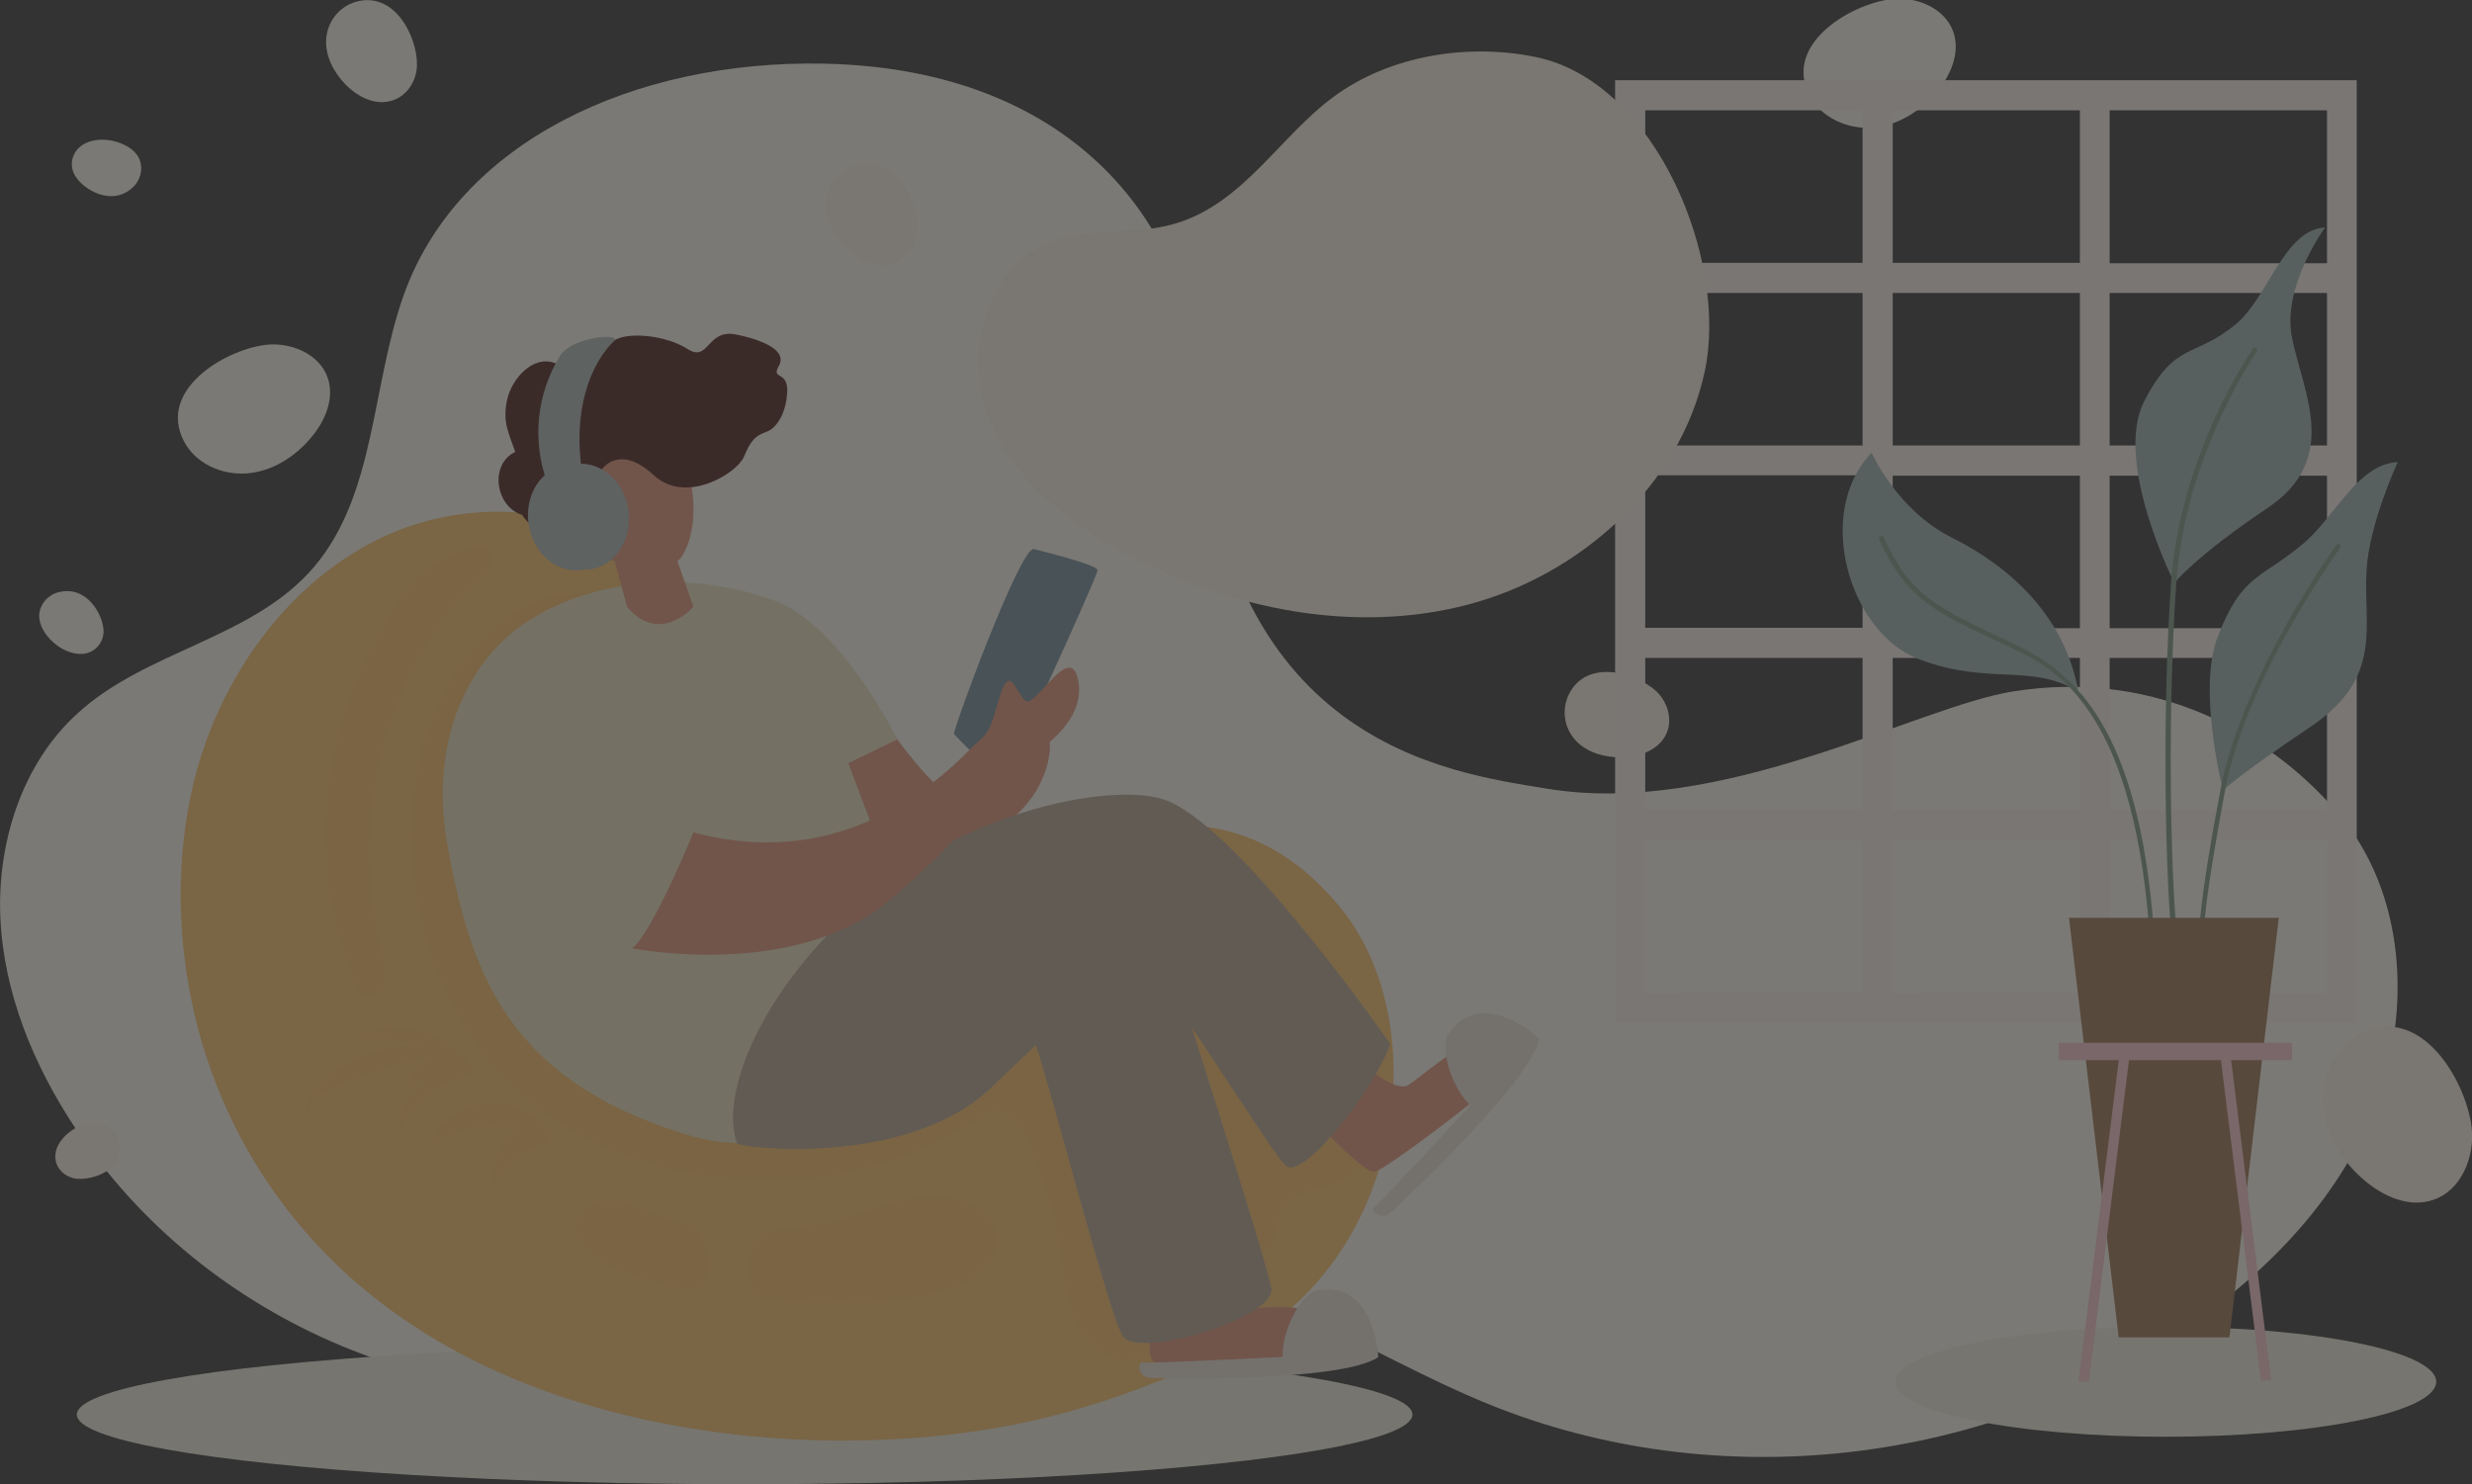 <?xml version="1.0" encoding="utf-8"?>
<!-- Generator: Adobe Illustrator 24.0.1, SVG Export Plug-In . SVG Version: 6.00 Build 0)  -->
<svg version="1.1" id="Layer_1" xmlns="http://www.w3.org/2000/svg" xmlns:xlink="http://www.w3.org/1999/xlink" x="0px" y="0px"
	 viewBox="0 0 656.3 394.1" style="enable-background:new 0 0 656.3 394.1;" xml:space="preserve">
<rect x="0" y="0" width="656.3" height="394.1" fill="#333333" stroke="none"/>
<style type="text/css">
	.st0{opacity:0.35;}
	.st1{fill:#FFFCF0;}
	.st2{fill:#FFF4E5;}
	.st3{fill:#FFF3EF;}
	.st4{fill:#F4F1DF;}
	.st5{fill:#9EB4B1;}
	.st6{opacity:0.3;fill:#9EB4B1;enable-background:new    ;}
	.st7{fill:#7A9984;}
	.st8{fill:#9C724D;}
	.st9{fill:#FCC9CF;}
	.st10{fill:#FFC266;}
	.st11{opacity:0.4;fill:#FFC266;enable-background:new    ;}
	.st12{fill:#E49477;}
	.st13{fill:#B8A691;}
	.st14{opacity:0.4;fill:#B8A691;enable-background:new    ;}
	.st15{opacity:0.4;fill:#E49477;enable-background:new    ;}
	.st16{fill:#EEE4C0;}
	.st17{opacity:0.4;fill:#EEE4C0;enable-background:new    ;}
	.st18{fill:#748B97;}
	.st19{fill:#EEE4DA;}
	.st20{fill:#4B1C15;}
	.st21{fill:#AFB9B7;}
</style>
<title>3626059</title>
<g class="st0">
	<g id="OBJECTS">
		<path class="st1" d="M218.7,16.9c-50.2-1-96.9,20.6-111.5,61.4c-8.6,24.1-7.4,52.9-23.8,72.2c-16.2,19.1-44.5,22.1-62.9,39
			C5.9,202.8-0.8,223.7,0.1,243.7s8.8,39.1,19.8,55.7c34.4,52.3,100.8,80,160.7,66.9c40-8.7,77.3-33.6,118-30.8
			c34.5,2.4,64.4,24.2,96.5,37.3c60.5,24.6,132.4,16.5,186.3-20.9c21.4-14.8,40.5-34.7,49.7-59.5s7.2-55.1-9.5-75.4
			c-16.9-20.6-47.7-39.7-87.2-33.4c-25.9,4.2-77.3,33.5-123.8,25.8c-25.9-4.3-87.8-11.6-92.4-107.8C316.4,62,286.8,18.3,218.7,16.9z
			"/>
		<path class="st1" d="M48.8,117.1c3,5.9,10,9.1,16.7,8.6s12.7-4.3,17-9.4c3.8-4.4,6.4-10.5,4.5-16c-2.2-6.4-10-9.6-16.7-8.7
			C59.2,93.1,41.9,103.7,48.8,117.1z"/>
		<path class="st1" d="M480.4,25.3c3,5.9,10.1,9.1,16.7,8.6s12.7-4.3,17-9.4c3.8-4.4,6.4-10.5,4.5-16c-2.2-6.4-10-9.6-16.7-8.7
			C490.8,1.3,473.5,11.9,480.4,25.3z"/>
		<path class="st2" d="M626.9,274.4c-6.8,3.5-10.6,11.6-10,19.2s4.8,14.7,10.7,19.7c5.1,4.4,12.1,7.5,18.4,5.3
			c7.5-2.5,11.1-11.5,10.2-19.3C654.6,286.5,642.5,266.5,626.9,274.4z"/>
		<path class="st1" d="M94.4,0.5c-4.4,1.3-7.5,5.3-7.8,9.9c-0.3,4.3,1.9,8.7,5.1,12c2.8,2.9,7,5.3,11.1,4.6c4.9-0.7,7.9-5.4,7.9-9.8
			C110.8,9.8,104.8-2.5,94.4,0.5z"/>
		<path class="st1" d="M15.8,157.2c-2.9,0.6-5.1,3-5.4,6c-0.1,2.7,1.5,5.4,3.8,7.4c2,1.8,5,3.3,7.9,3c3.1-0.3,5.4-2.9,5.4-6
			C27.4,163.1,23,155.5,15.8,157.2z"/>
		<path class="st1" d="M35.2,49.8c2.2-2,2.9-5.2,1.7-7.8c-1.2-2.4-3.9-3.9-7-4.6c-2.7-0.6-6-0.4-8.3,1.3c-2.5,1.8-3.3,5.2-1.7,7.9
			C22.1,50.4,29.7,54.9,35.2,49.8z"/>
		<path class="st2" d="M227.2,43.9c-4.4,1.3-7.5,5.3-7.8,9.8c-0.3,4.3,1.9,8.7,5.1,12c2.8,2.9,7,5.3,11.1,4.6
			c4.9-0.7,7.9-5.4,7.9-9.8C243.6,53.2,237.6,40.9,227.2,43.9z"/>
		<path class="st2" d="M31.7,303.7c-0.6-2.8-2.9-5-5.7-5.4c-2.8-0.3-5.6,0.7-7.8,2.5c-2,1.6-3.7,4-3.5,6.7c0.2,3.1,2.9,5.2,5.7,5.5
			C25,313.4,33,310.4,31.7,303.7z"/>
		<path class="st2" d="M416.5,184.4c-2,4.2-1.2,9.1,2,12.4c3,3.1,7.7,4.4,12.3,4.3c4-0.1,8.6-1.6,10.9-5c2.8-4.1,1.3-9.4-1.9-12.5
			C434.4,178.6,421.3,174.7,416.5,184.4z"/>
		<path class="st3" d="M617.8,21.3h-189v250.3h196.9V21.3H617.8z M552.2,29.3v40.5h-49.7V29.3H552.2z M552.2,118.3h-49.7V77.8h49.7
			L552.2,118.3z M552.2,166.8h-49.7v-40.5h49.7L552.2,166.8z M552.2,215.2h-49.7v-40.5h49.7L552.2,215.2z M436.8,29.3h57.7v40.5
			h-57.7V29.3z M436.8,77.8h57.7v40.5h-57.7V77.8z M436.8,126.2h57.7v40.5h-57.7V126.2z M436.8,174.7h57.7v40.5h-57.7V174.7z
			 M436.8,263.7v-40.6h57.7v40.5L436.8,263.7z M502.5,263.7v-40.6h49.7v40.5L502.5,263.7z M617.8,263.7h-57.7v-40.6h57.7V263.7z
			 M617.8,215.2h-57.7v-40.5h57.7V215.2z M617.8,166.8h-57.7v-40.5h57.7V166.8z M617.8,118.3h-57.7V77.8h57.7V118.3z M617.8,69.9
			h-57.7V29.3h57.7V69.9z"/>
		<ellipse class="st4" cx="575" cy="366.9" rx="71.8" ry="14.6"/>
		<path class="st5" d="M617.3,60.4c0,0-11.5,15.6-8.8,29.2c2.9,14.6,13,32.2-6.5,45.3s-24.7,19.9-24.7,19.9s-16.3-32.2-8-48.3
			s13.2-11.2,24.4-20.5C602.1,79,606.5,60.9,617.3,60.4z"/>
		<path class="st6" d="M606.5,87.1c-3.5,2.4-5.4,7.1-7.3,10.7c-3.2,6-6.5,12-9.1,18.3s-5.2,13.2-6.2,20c-0.4,2.7-0.4,5.5-0.5,8.3
			c1.1-1.3,5.5-5.8,16.7-13.3c13.4-9.1,6.5-21.1,4.5-31.2C603.6,95.6,604.9,90.9,606.5,87.1z"/>
		<path class="st5" d="M636.6,122.7c0,0-7.6,16.2-8.3,28.8c-0.9,14.9,4.6,28.4-14.9,41.5s-23.2,16.9-23.2,16.9s-6.8-26.6-1.5-40.6
			c6.5-16.9,11.3-15.4,22.5-24.7C619.8,137.6,625.8,123.2,636.6,122.7z"/>
		<path class="st6" d="M621.2,162.9c0.6-6.1,5.7-20.5,7.4-24.4c-5.5,6.4-15.9,22.9-21.2,34.3c-4.2,9.1-8.6,19.4-10.6,27.1
			c2.5-1.7,6.5-4.4,12.9-8.4C623.7,182.8,620.2,173.3,621.2,162.9z"/>
		<path class="st5" d="M496.9,120.2c0,0,6.7,15.3,21.4,22.6c15.2,7.6,29.8,20.6,33.5,40.8c-12.8-7.6-23.8-1.5-42.4-8.6
			C491.1,168.1,481.5,136.3,496.9,120.2z"/>
		<path class="st6" d="M521.4,159.8c6.7,3.2,14.3,5.7,20.6,9.8c-5.3-10.6-14.6-18-24.2-22.8c-5.6-2.9-10.4-7.2-14-12.4
			C503.7,146.3,510.8,154.8,521.4,159.8z"/>
		<path class="st7" d="M571.3,247.4c-0.4,0-0.6-0.3-0.7-0.6c-4.5-59.8-26-69.8-36.3-74.6c-21.5-10-28-13.1-35.4-28.9
			c-0.2-0.3,0-0.7,0.3-0.9c0.3-0.2,0.7,0,0.9,0.3c0,0,0,0,0,0c7.2,15.4,13,18.1,34.7,28.3c16,7.5,33,22.4,37,75.7
			C572,247.1,571.7,247.4,571.3,247.4L571.3,247.4z"/>
		<path class="st7" d="M577.1,247.4c-0.3,0-0.6-0.3-0.7-0.6c-1.5-16.5-2.4-57.6,0-92s21.5-61.9,21.7-62.2c0.2-0.3,0.6-0.4,0.9-0.2
			c0.3,0.2,0.4,0.6,0.2,0.9c-0.2,0.3-19.1,27.6-21.4,61.5c-2.4,34.3-1.5,75.3,0,91.8C577.9,247.1,577.6,247.4,577.1,247.4
			C577.2,247.4,577.2,247.4,577.1,247.4L577.1,247.4z"/>
		<path class="st7" d="M584.7,247.4c-0.4,0-0.6-0.3-0.7-0.6c0-0.2-0.3-6.3,5.5-37s30.6-64.8,30.8-65.1c0.2-0.3,0.6-0.4,0.9-0.1
			c0.3,0.2,0.4,0.6,0.1,0.9l0,0c-0.2,0.3-24.9,34.1-30.6,64.6s-5.5,36.6-5.5,36.7C585.4,247.1,585.1,247.4,584.7,247.4
			C584.7,247.4,584.7,247.4,584.7,247.4L584.7,247.4z"/>
		<polygon class="st8" points="591.9,355.1 562.5,355.1 549.3,243.7 605,243.7 		"/>
		<rect x="546.6" y="276.9" class="st9" width="61.9" height="4.6"/>
		
			<rect x="515.3" y="322.3" transform="matrix(0.124 -0.992 0.992 0.124 168.248 837.905)" class="st9" width="86.8" height="2.7"/>
		
			<rect x="595" y="280.3" transform="matrix(0.992 -0.124 0.124 0.992 -35.476 76.302)" class="st9" width="2.7" height="86.8"/>
		<ellipse class="st4" cx="197.7" cy="375.6" rx="177.3" ry="18.5"/>
		<path class="st10" d="M105.8,140.8c-27.5,10.9-48.3,38.6-55,69.7s-2.1,70.4,20.4,103.7c41.8,61.9,120.6,68,149.9,68.3
			c40.9,0.3,71.4-7.7,105.1-24.1c46.8-22.8,55.1-86.4,29.6-117.5c-19.3-23.4-43.9-28-78.7-14c-13.9,5.6-29.3,6-40.6-4.5
			c-9.7-9-14.8-22.4-20.8-34.6c-5.1-10.3-11.8-20.6-21.8-25.8c-8.8-4.6-15.8-10.6-24.4-15.8C150.2,134.7,126.7,132.7,105.8,140.8z"
			/>
		<path class="st11" d="M185.3,342.2c-7.1,0.6-17.3-2.8-23.6-6c-16.6-8.4-7.1-23.2,9.2-15c3.9,2,8.5,2.7,12.9,4.3
			S190.5,341.7,185.3,342.2z M263.7,324.4c-2.9-5.1-10.7-7.2-17.6-6.7s-13.1,3.1-19.6,5c-7,2.2-14.3,3.6-21.7,3.9
			c-6.8,0.2-10,17.7-0.4,18.5c11,0.9,21.6,1.3,32.5,0.2c7.2-0.7,14.6-1.8,20.5-5.3C263.2,336.5,266.8,329.8,263.7,324.4z"/>
		<path class="st11" d="M93.9,260.3c0.6,1.6,1.5,3.3,3,3.9c2.2,0.8,4.7-1.1,5.3-3.4s-0.1-4.7-0.6-7c-9.5-37.2,0.8-76.6,28.5-103.2
			c0.7-0.7,1.4-8.4-7.2-4.7c-3,1.3-8.8,4.2-11.1,6.4c-6.4,6.1-11.2,15-14.9,22.9c-8,17-11.5,35.7-10.1,54.5
			C87.5,240.2,90,250.5,93.9,260.3z"/>
		<path class="st11" d="M118.9,297.3c-3.6,3-6,7.3-6.6,11.9c1.4-4.7,6-8,10.8-9.3s9.8-0.9,14.8-0.5c-5.6,4-8.4,10.9-6.9,17.7
			c1.2-5.5,5-9.9,10.3-11.9c2.1-0.8,5-1.7,5-3.9c-0.2-1.2-0.8-2.3-1.8-3C136.9,291.7,126.7,290.8,118.9,297.3z"/>
		<path class="st11" d="M124.8,282.1c-5.5-6.5-15-10.5-23.8-9c-4,0.6-7.2,2.6-8.8,5.2c2.4-2.5,7.4-3,12.2-2.2
			c2.5,0.4,4.9,1.1,7.3,1.9c-8.6-0.7-17.2,1.8-24,7.1c-4.4,3.5-7,8.1-7.1,12.5c1.2-4.7,6.8-8.7,13.1-10.9c5.4-1.9,13.1-5.4,21.2-5.3
			c-4.1,1.4-6.8,4.4-6.8,8c1.3-1.6,3.1-2.8,5.1-3.3c-4.9,4.7-8.6,10.5-6.3,14.8c0.6-5.2,5.4-10.4,12-13.2c1.4-0.6,2.8-1.2,4.1-2
			c1.4,0,2.6-0.1,2.9-1S125.5,282.9,124.8,282.1z"/>
		<path class="st11" d="M355.1,294l-25.6-25.2c-3.8-3.7-7.8-7.6-12.9-9c-9-2.5-18,3.5-25.4,9.3c-4.2,3.3-8.4,2.5-12.5,2.8
			c5.6-16.7,4-36.2-4.3-48.1c-10.3-14.8-23.5-17.7-42.2-8.8c-7.4,3.5-15.7,3.8-21.8-2.8c-5.2-5.7-7.9-14.1-11.2-21.9
			c-2.7-6.5-6.3-13-11.7-16.3c-4.7-2.9-8.5-6.7-13.1-10c-9.9-7.3-23-8.6-34.1-3.5c-14.7,6.9-25.9,24.4-29.5,44s-1.1,44.5,10.9,65.6
			c22.4,39.1,64.7,43,80.4,43.2c21.9,0.2,38.3-4.9,56.4-15.2c1.8-1.1,3.6-2.3,5.2-3.6c1.5,1.1,4.8,2.3,5.8,3.3c2,2.3,3.6,5,4.6,7.9
			c3.6,8.8,6.1,17.9,7.5,27.3c0.9,6.1,1.4,12.5,4.1,18.1s8.2,10.5,14.4,10.1c5.9-0.3,10.5-5,14-9.8s6.5-10.2,11.6-13.1
			c4-2.3,9.2-3.2,11.6-7.1c1.9-3,1.4-7,3.2-10c4.3-7.1,17.4-4.6,20.8-12.1C363.7,303.7,359.2,298,355.1,294z"/>
		<path class="st12" d="M363.1,283.5c0,0,7.6,6.6,10.8,4.6s12.7-10.5,16.9-11s12,4.9,8.5,8.5S368,310.6,365,311.1
			s-15.1-12.8-15.1-12.8L363.1,283.5z"/>
		<path class="st12" d="M323.6,343.8c0,0-0.7,3.6,3,3.8s16.4-1.5,20.1,0.4s7.1,10.8,2.3,11.9s-39.9,3-42.6,1.7s-0.1-16.3-0.1-16.3
			L323.6,343.8z"/>
		<path class="st13" d="M309.8,252.2c0,0,26.4,82.1,27.7,89.9S302,361,298.1,354.8s-21.8-75.9-23.1-77.2S292.2,241.1,309.8,252.2z"
			/>
		<path class="st14" d="M337.5,342.1c-1.3-7.8-27.7-89.9-27.7-89.9c-17.6-11.1-36.2,24.1-34.9,25.4c0.4,0.4,2.1,6.3,4.4,14.6l0,0
			c1.3-4.5,12.2-12.3,15.1-13.4c12.8-4.7,22.4,26,31.5,72.6C332.8,348.6,338,345.1,337.5,342.1z"/>
		<path class="st12" d="M238.2,196.3c0,0,14.2,19.9,19.9,16.9c5.8-3,14.3-20.5,18.2-20.2s3.8,13.2-5.5,22.4
			c-9.3,9.2-24.1,15.2-38.7,5.5s-6.9-18.3-6.9-18.3L238.2,196.3z"/>
		<path class="st15" d="M238.2,196.3c0,0,14.2,19.9,19.9,16.9c5.8-3,14.3-20.5,18.2-20.2s3.8,13.2-5.5,22.4
			c-9.3,9.2-24.1,15.2-38.7,5.5s-6.9-18.3-6.9-18.3L238.2,196.3z"/>
		<path class="st16" d="M118.9,225c-5.1-27.8,5.2-47.3,17.2-57.1c14.1-11.5,40.8-18.5,69.1-8.6c18,6.3,33,36.9,33,36.9l-13,6.4
			l14.2,37.7l-2.2,47.1c0,0-22.6,24.3-56.4,13.4C134.9,286.2,125.1,258.6,118.9,225z"/>
		<path class="st17" d="M158.3,195.8c0,0,25.8,20.8,25.7,25.2c0,0-15.5-28.1-21.1-30s-16.9,0-16.9,0S155.1,193.2,158.3,195.8z"/>
		<path class="st17" d="M124.1,214.9c0,0,19.5,58.9,101.2,31.8c0,0-13.9,25.9-55.7,22.5C143.4,267,120.7,241.5,124.1,214.9z"/>
		<path class="st12" d="M179.1,146.9l5,14.2c0,0-8.9,10.4-17.6,0l-3.5-12.9C163,148.2,175.1,143.8,179.1,146.9z"/>
		<path class="st15" d="M178.9,153.6c0.6-0.5,1.3-1,2-1.4l-1.8-5.2c-4-3.2-16.1,1.2-16.1,1.2l3.5,12.9c1.5,1.9,3.5,3.4,5.8,4.2
			C173.2,160.8,175.1,156.6,178.9,153.6z"/>
		<path class="st12" d="M183.3,127.4c0,0,2.8,11.7-2,19.9c-2.3,3.9-6.2,3.5-14.4,2.5c-6.5-0.8-11.4-4-12.7-11.4
			c-1.7-9.3,2.5-15.5,7.3-16.7C172.4,118.9,172.2,129.7,183.3,127.4z"/>
		<path class="st18" d="M274.5,145.8c0.3,0.1,16.9,4.1,16.9,5.6s-23.4,53.1-25.1,54.2s-12.5-10-13-10.7S271,144.8,274.5,145.8z"/>
		<path class="st18" d="M274.4,147.5c0.3,0.1,13.2,3.3,13.2,4.5s-21.6,50.3-23.2,50c-1-0.2-9-7.5-9.4-8S271.6,146.7,274.4,147.5z"/>
		<path class="st13" d="M195.7,303.6c0.4,1.1,44.8,6.6,67.2-14.6s35.2-34.2,39.7-33.6s34.2,49.9,38.8,54.1s23.8-20.9,27.7-32.3
			c0,0-39.1-56.3-59-64.5c-13-5.4-52.5,1.8-80.5,26.1S191.1,290.7,195.7,303.6z"/>
		<path class="st14" d="M250.1,291c-9,2.7-18.9,4.8-27.8,0.8c-8.7-3.8-13.4-13.3-11.1-22.5c2.3-10.1,10.4-17.3,18.2-23.3
			c8.3-6.4,16.6-12.2,23.8-20c1.5-1.6,2.9-3.2,4.3-4.9c-10.1,4.5-19.4,10.4-27.8,17.6c-28,24.3-38.7,51.9-34,64.8
			c0.4,1.1,44.8,6.6,67.2-14.6l5.3-5C262.4,286.8,256.3,289.1,250.1,291z"/>
		<path class="st14" d="M320.9,279.3c8.9,13.4,18.2,27.9,20.5,30.1c1.8,1.7,5.9-1.2,10.4-6C342,295,330.6,288.1,320.9,279.3z"/>
		<path class="st19" d="M384.7,274.3c-2.8,3.9,1,15,5.7,19.2c0,0-24.5,26.5-25.6,27.1s1.9,4,4.8,1.1s36.3-33.8,39.1-45.9
			C408.7,275.8,393.7,261.7,384.7,274.3z"/>
		<path class="st19" d="M349.9,342.6c-4.7,0.8-9.8,11.4-9.3,17.7c0,0-36,1.8-37.3,1.5s-1.4,4.2,2.6,4.1s49.5,1.2,60-5.5
			C366,360.5,365.1,340,349.9,342.6z"/>
		<path class="st20" d="M163.4,90.2c3.9-2.1,13.6-1.1,19.2,2.5s5.1-5.4,12.7-3.9s13.7,4.4,11.5,8.3s2.4,1.2,2.2,6.8
			s-2.7,9.8-5.6,10.8s-4.1,2.3-5.9,6.6s-15.3,12.8-23.9,4.9s-13.2-2.7-14.2-1s-0.7,4.4-3.7,7.6s-5.1,4.4-3.4,8.3s-9.5,2.1-13.7-4.4
			c-7-2.1-8.8-13.4-1.8-16.7c-1.8-5.2-3.4-7.9-2.2-13.7s7-12.1,12.7-9.9C157.1,100.1,159.2,92.4,163.4,90.2z"/>
		<path class="st21" d="M163.4,90.2c-0.5-1.8-11.6-0.3-14.6,4.1c-6.3,10.1-7.6,22.5-3.6,33.6c0,0,7.2-1.6,9.4-2.3
			C152,109.8,156.4,96.6,163.4,90.2z"/>
		<path class="st21" d="M166.8,135.4c1.1,7.7-3.4,14.7-10,15.7s-13-4.5-14.1-12.1s3.4-14.7,10-15.7S165.7,127.7,166.8,135.4z"/>
		<path class="st21" d="M166.8,135.4c1.1,7.7-3.4,14.7-10,15.7s-13-4.5-14.1-12.1s3.4-14.7,10-15.7S165.7,127.7,166.8,135.4z"/>
		
			<ellipse transform="matrix(0.989 -0.146 0.146 0.989 -18.396 23.645)" class="st21" cx="152.4" cy="137.5" rx="12.2" ry="14.1"/>
		<path class="st12" d="M184.1,221c0,0-11,27-16.3,30.8c0,0,43.1,8.7,68.7-13c25.7-21.7,31.3-35.9,34.7-37.1s17.1-9.5,15.1-20.8
			s-11.7,7.8-14.2,5.1s-3.9-8.6-6.1-2.7s-2.2,10.3-6.1,13.4S229.4,233.2,184.1,221z"/>
		<path class="st2" d="M311.9,59.4c-10.9,3.2-23,0.8-33.5,5.1c-16.5,6.8-22.4,29-16.2,45.8s21.4,28.6,37.3,37
			c27.5,14.5,60,21.1,90,13.3s56.6-31.6,63.1-62c6.3-29.1-12.7-76.6-44.6-83.4c-18-3.8-38.8-0.6-53.8,10.4
			C339.8,36.1,330.1,54.1,311.9,59.4z"/>
	</g>
</g>
</svg>
